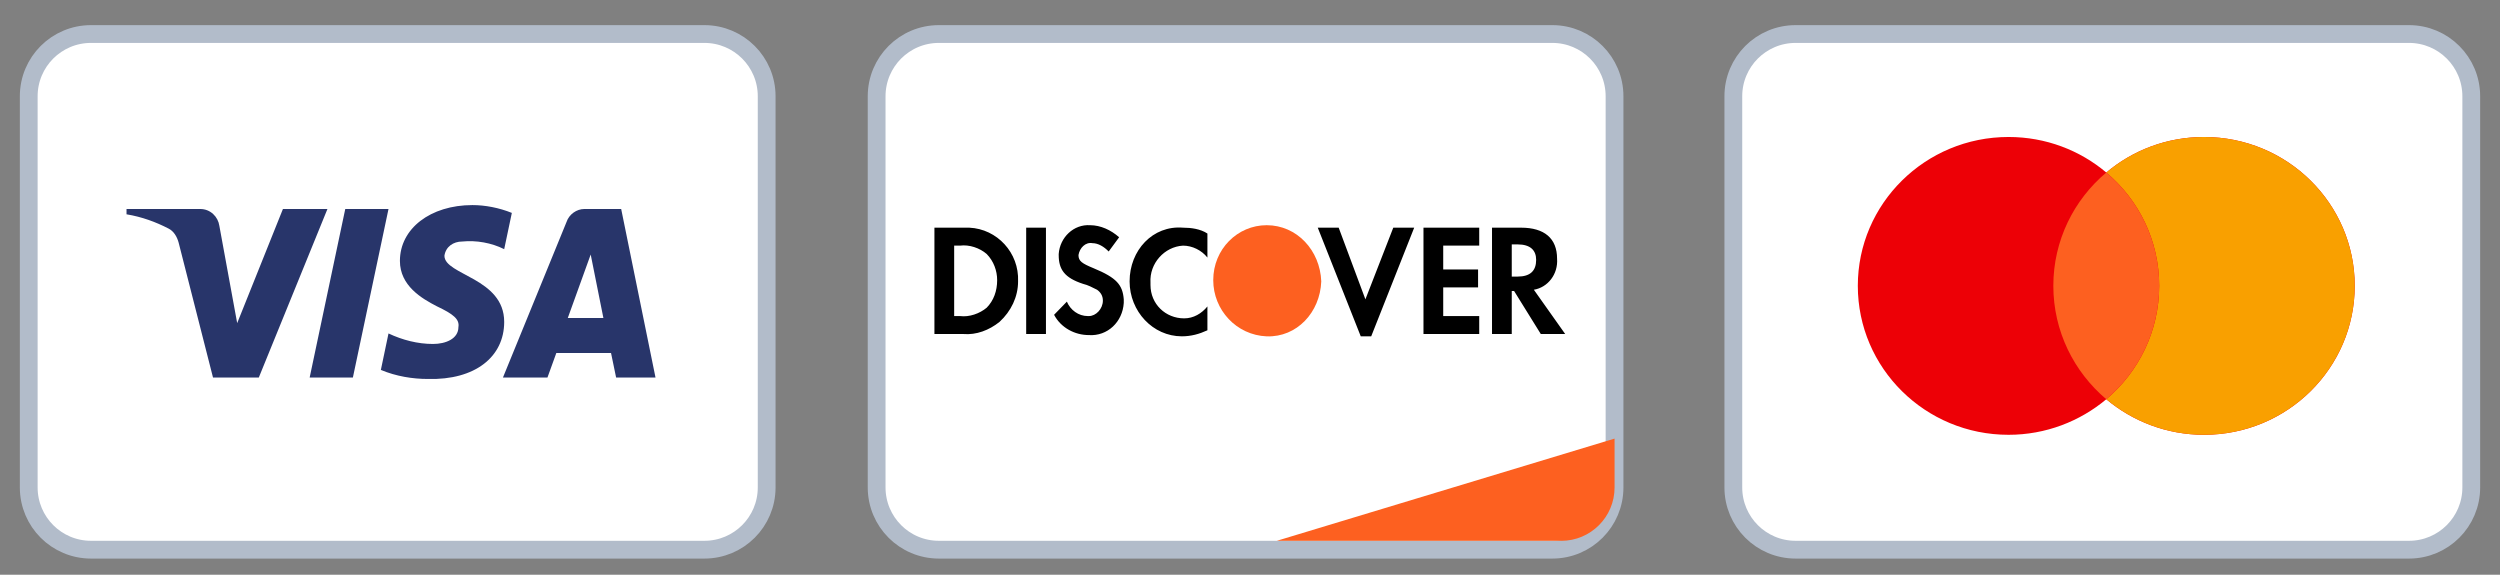 <svg width="87" height="20" viewBox="0 0 87 20" fill="none" xmlns="http://www.w3.org/2000/svg">
<rect x="0" y="0" width="87" height="20" fill="#808080" stroke="none"/>
<path d="M83.834 1.184H62.486C61.29 1.184 60.32 2.154 60.32 3.35V16.963C60.32 18.159 61.29 19.129 62.486 19.129H83.834C85.03 19.129 86 18.159 86 16.963V3.35C86 2.154 85.03 1.184 83.834 1.184Z" fill="white" stroke="#B2BCCA" stroke-width="0.619"/>
<path fill-rule="evenodd" clip-rule="evenodd" d="M73.299 13.894C72.383 14.661 71.195 15.131 69.897 15.131C67 15.131 64.652 12.811 64.652 9.946C64.652 7.087 67 4.767 69.897 4.767C71.195 4.767 72.383 5.231 73.299 6.004C74.215 5.231 75.403 4.767 76.701 4.767C79.597 4.767 81.945 7.087 81.945 9.946C81.945 12.811 79.597 15.131 76.701 15.131C75.403 15.131 74.215 14.661 73.299 13.894Z" fill="#ED0006"/>
<path fill-rule="evenodd" clip-rule="evenodd" d="M73.299 13.894C74.426 12.941 75.141 11.524 75.141 9.946C75.141 8.368 74.426 6.951 73.299 6.004C74.215 5.231 75.403 4.767 76.7 4.767C79.597 4.767 81.945 7.087 81.945 9.946C81.945 12.811 79.597 15.131 76.7 15.131C75.403 15.131 74.215 14.661 73.299 13.894Z" fill="#F9A000"/>
<path fill-rule="evenodd" clip-rule="evenodd" d="M73.299 13.894C74.426 12.941 75.141 11.524 75.141 9.946C75.141 8.368 74.426 6.951 73.299 6.004C72.171 6.951 71.456 8.368 71.456 9.946C71.456 11.524 72.171 12.941 73.299 13.894Z" fill="#FD6020"/>
<path d="M54.021 1.184H32.672C31.476 1.184 30.507 2.154 30.507 3.35V16.963C30.507 18.159 31.476 19.129 32.672 19.129H54.021C55.217 19.129 56.186 18.159 56.186 16.963V3.35C56.186 2.154 55.217 1.184 54.021 1.184Z" fill="white" stroke="#B2BCCA" stroke-width="0.619"/>
<path d="M44.429 18.821L56.187 15.263V16.964C56.187 17.991 55.355 18.821 54.33 18.821H44.429Z" fill="#FD6020"/>
<path fill-rule="evenodd" clip-rule="evenodd" d="M52.933 7.923C53.742 7.923 54.186 8.294 54.186 9C54.227 9.544 53.863 10.002 53.378 10.083L54.469 11.624H53.62L52.69 10.126H52.609V11.624H51.922V7.923H52.933ZM52.609 9.625H52.812C53.257 9.625 53.458 9.421 53.458 9.043C53.458 8.709 53.257 8.505 52.812 8.505H52.609V9.625ZM49.537 11.624H51.477V10.999H50.224V10.002H51.437V9.377H50.224V8.548H51.477V7.923H49.537V11.624ZM47.516 10.417L46.586 7.923H45.858L47.354 11.704H47.718L49.214 7.923H48.486L47.516 10.417ZM39.31 9.792C39.31 10.832 40.118 11.704 41.128 11.704C41.452 11.704 41.735 11.624 42.018 11.494V10.664C41.816 10.912 41.533 11.079 41.209 11.079C40.563 11.079 40.037 10.584 40.037 9.916V9.835C39.996 9.167 40.522 8.585 41.169 8.548C41.492 8.548 41.816 8.709 42.018 8.963V8.127C41.776 7.967 41.452 7.923 41.169 7.923C40.118 7.837 39.31 8.709 39.31 9.792ZM38.056 9.334C37.652 9.167 37.531 9.087 37.531 8.876C37.571 8.629 37.773 8.418 38.016 8.462C38.218 8.462 38.42 8.585 38.582 8.752L38.946 8.257C38.662 8.004 38.299 7.837 37.935 7.837C37.369 7.799 36.884 8.257 36.843 8.839V8.876C36.843 9.377 37.045 9.668 37.692 9.879C37.854 9.916 38.016 10.002 38.177 10.083C38.299 10.169 38.38 10.293 38.38 10.46C38.38 10.751 38.137 10.999 37.895 10.999H37.854C37.531 10.999 37.248 10.788 37.127 10.497L36.682 10.955C36.924 11.413 37.409 11.661 37.895 11.661C38.541 11.704 39.067 11.203 39.107 10.541V10.417C39.067 9.916 38.865 9.668 38.056 9.334ZM35.711 11.624H36.399V7.923H35.711V11.624ZM32.518 7.923H33.528H33.731C34.701 7.967 35.469 8.796 35.429 9.792C35.429 10.33 35.186 10.832 34.782 11.203C34.418 11.494 33.973 11.661 33.528 11.624H32.518V7.923ZM33.407 10.999C33.731 11.042 34.095 10.912 34.337 10.708C34.58 10.46 34.701 10.126 34.701 9.749C34.701 9.421 34.58 9.087 34.337 8.839C34.095 8.629 33.731 8.505 33.407 8.548H33.205V10.999H33.407Z" fill="black"/>
<path fill-rule="evenodd" clip-rule="evenodd" d="M44.08 7.837C43.069 7.837 42.221 8.667 42.221 9.749C42.221 10.789 43.029 11.662 44.08 11.705C45.131 11.742 45.939 10.87 45.98 9.793C45.939 8.71 45.131 7.837 44.08 7.837Z" fill="#FD6020"/>
<path d="M24.514 1.184H3.166C1.97 1.184 1 2.154 1 3.35V16.963C1 18.159 1.97 19.129 3.166 19.129H24.514C25.71 19.129 26.68 18.159 26.68 16.963V3.35C26.68 2.154 25.71 1.184 24.514 1.184Z" fill="white" stroke="#B2BCCA" stroke-width="0.619"/>
<path fill-rule="evenodd" clip-rule="evenodd" d="M9.006 13.139H7.413L6.218 8.449C6.161 8.232 6.041 8.04 5.864 7.953C5.422 7.725 4.935 7.545 4.403 7.458V7.273H6.97C7.324 7.273 7.59 7.545 7.634 7.861L8.254 11.245L9.846 7.273H11.395L9.006 13.139ZM12.28 13.139H10.776L12.015 7.273H13.52L12.28 13.139ZM15.466 8.9C15.511 8.585 15.776 8.405 16.086 8.405C16.573 8.356 17.104 8.449 17.546 8.671L17.812 7.409C17.369 7.23 16.883 7.137 16.441 7.137C14.98 7.137 13.917 7.954 13.917 9.08C13.917 9.94 14.67 10.385 15.201 10.658C15.776 10.93 15.998 11.109 15.953 11.382C15.953 11.79 15.511 11.97 15.069 11.97C14.537 11.97 14.006 11.833 13.52 11.604L13.254 12.873C13.785 13.096 14.36 13.188 14.891 13.188C16.529 13.232 17.546 12.421 17.546 11.202C17.546 9.668 15.466 9.575 15.466 8.9ZM22.812 13.139L21.617 7.273H20.334C20.069 7.273 19.803 7.458 19.715 7.725L17.502 13.139H19.051L19.36 12.285H21.264L21.441 13.139H22.812ZM20.556 8.857L20.998 11.066H19.759L20.556 8.857Z" fill="#28356A"/>
</svg>
